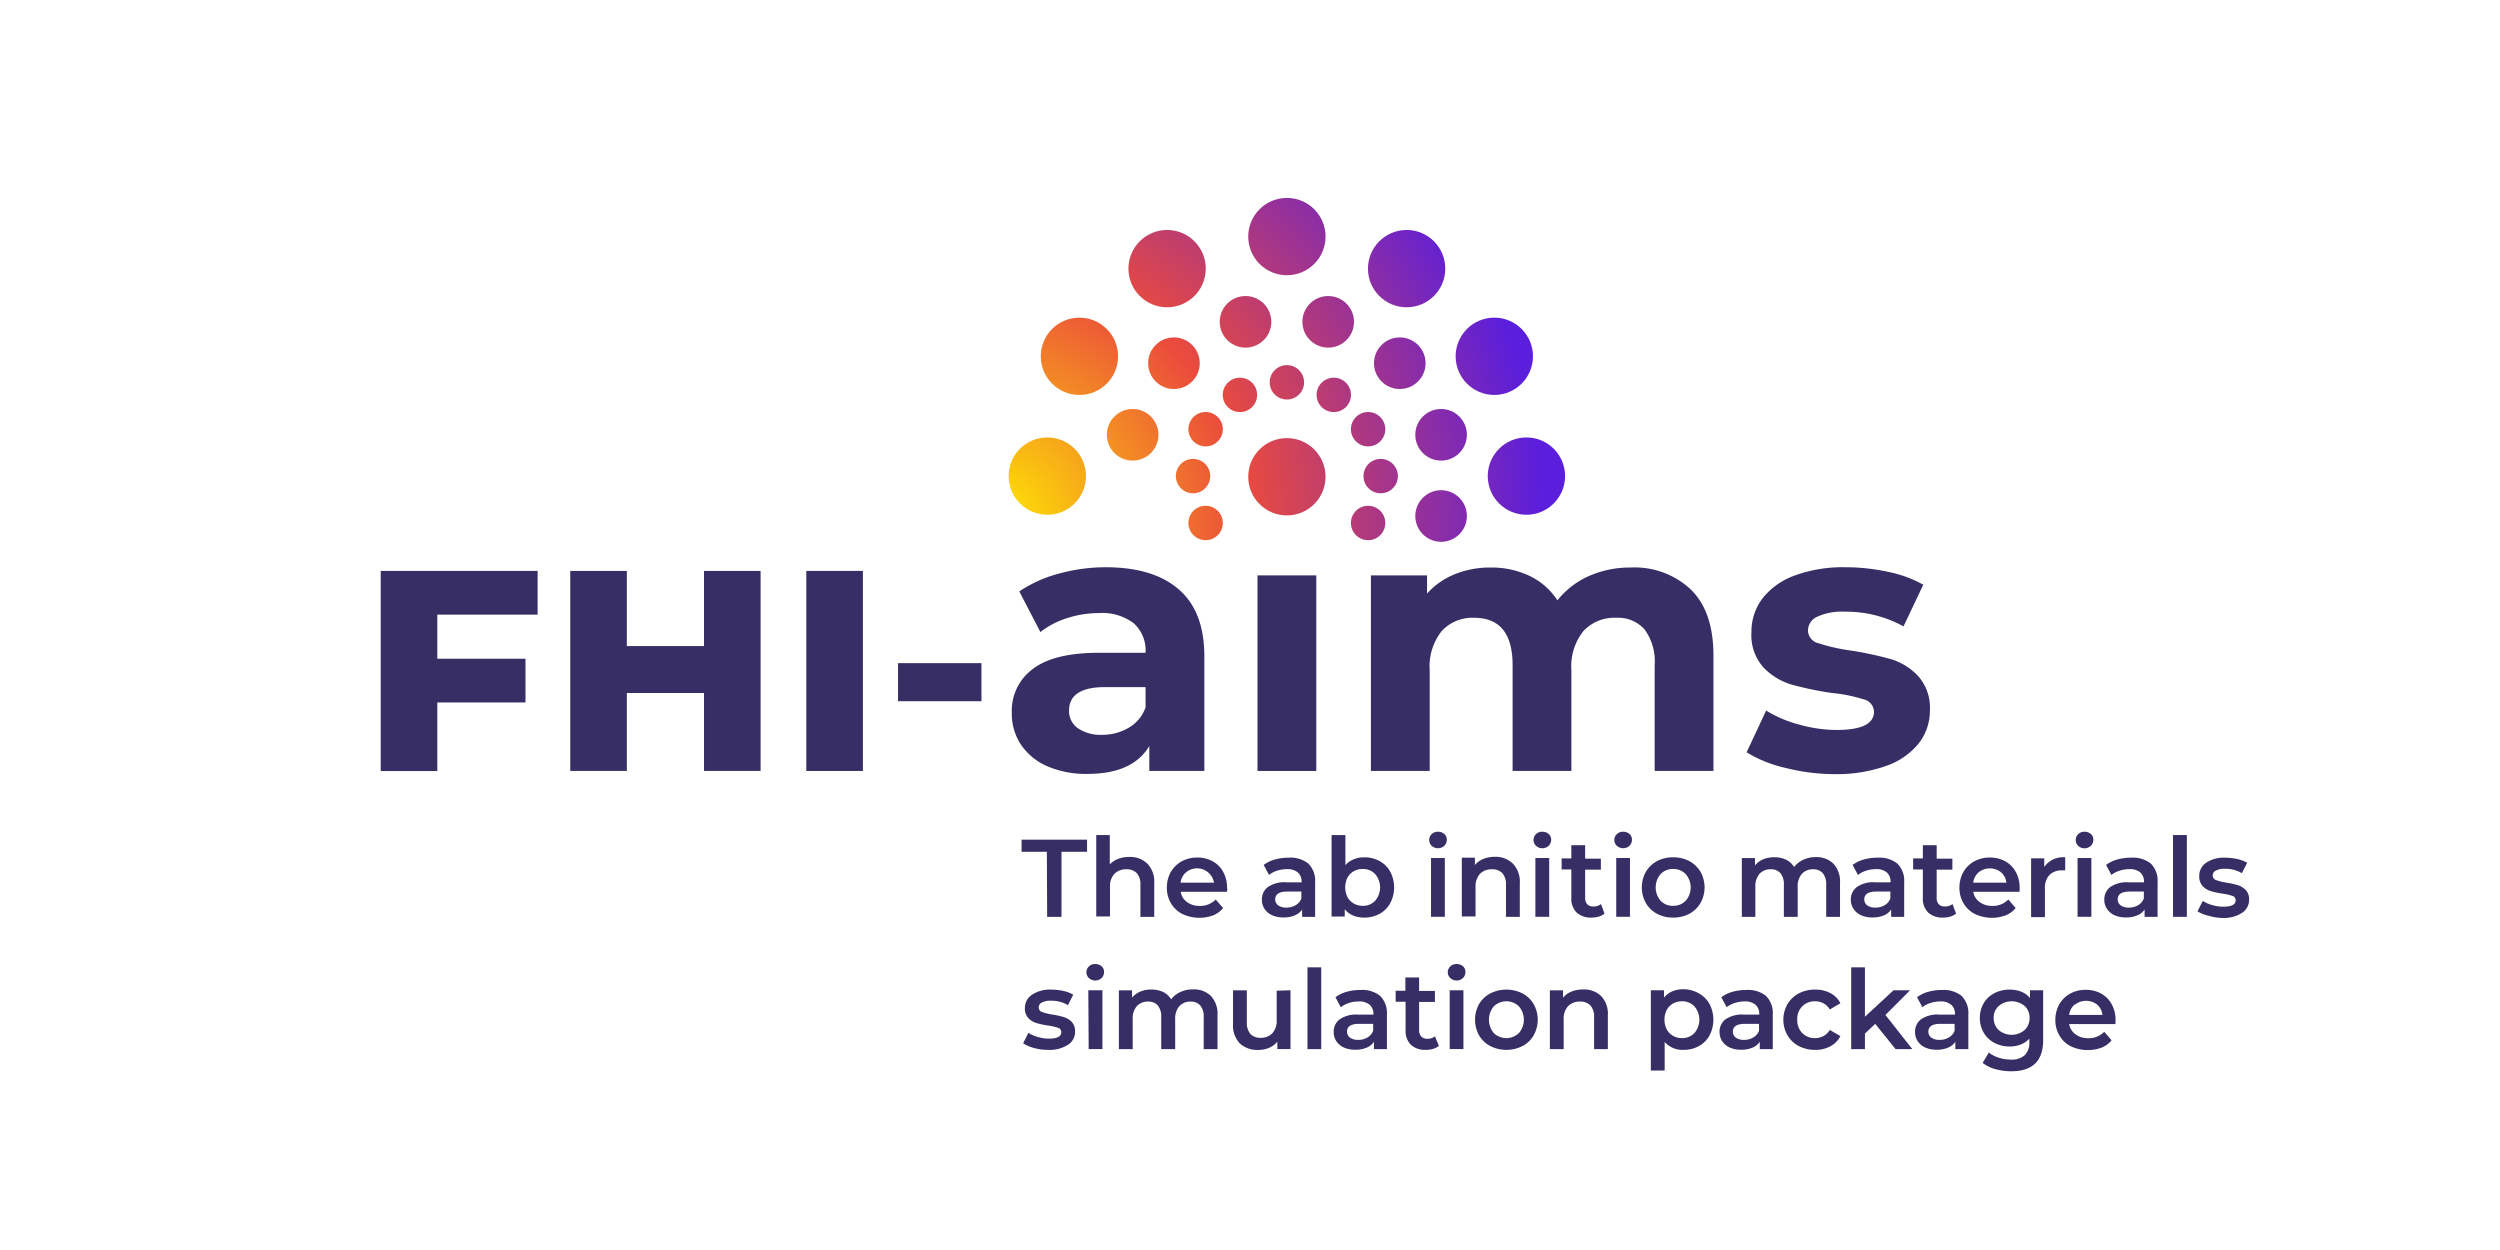 <svg id="Ebene_2" data-name="Ebene 2" xmlns="http://www.w3.org/2000/svg" xmlns:xlink="http://www.w3.org/1999/xlink" viewBox="0 0 340.16 170.08"><defs><style>.cls-1{fill:#382e66;}.cls-2{fill:url(#Unbenannter_Verlauf_491);}.cls-3{fill:url(#Unbenannter_Verlauf_491-21);}</style><radialGradient id="Unbenannter_Verlauf_491" cx="134.71" cy="71.36" r="75.26" gradientUnits="userSpaceOnUse"><stop offset="0" stop-color="#ffec00"/><stop offset="0.46" stop-color="#eb4b3c"/><stop offset="1" stop-color="#5a1edc"/></radialGradient><radialGradient id="Unbenannter_Verlauf_491-21" cx="134.71" cy="71.16" r="75.26" xlink:href="#Unbenannter_Verlauf_491"/></defs><path class="cls-1" d="M142.44,115.9H139v-1.65h8.91v1.65h-3.48v8.85h-1.95Z"/><path class="cls-1" d="M156.13,117.53a3.5,3.5,0,0,1,.92,2.63v4.59h-1.88V120.4a2.28,2.28,0,0,0-.49-1.59,1.85,1.85,0,0,0-1.41-.53,2.19,2.19,0,0,0-1.64.62,2.51,2.51,0,0,0-.6,1.8v4h-1.87V113.62H151v4a3,3,0,0,1,1.15-.76,4.08,4.08,0,0,1,1.52-.26A3.34,3.34,0,0,1,156.13,117.53Z"/><path class="cls-1" d="M166.93,121.34h-6.28a2.14,2.14,0,0,0,.86,1.4,2.78,2.78,0,0,0,1.73.52,2.93,2.93,0,0,0,2.18-.87l1,1.16a3.36,3.36,0,0,1-1.36,1,5.45,5.45,0,0,1-4.19-.19,3.73,3.73,0,0,1-1.55-1.47,4.06,4.06,0,0,1-.55-2.12,4.26,4.26,0,0,1,.53-2.11,3.84,3.84,0,0,1,1.48-1.46,4.31,4.31,0,0,1,2.13-.52,4.23,4.23,0,0,1,2.09.51,3.61,3.61,0,0,1,1.44,1.46,4.36,4.36,0,0,1,.52,2.17C167,120.92,167,121.1,166.93,121.34Zm-5.54-2.66a2.21,2.21,0,0,0-.76,1.42h4.55a2.34,2.34,0,0,0-3.79-1.42Z"/><path class="cls-1" d="M178,117.49a3.27,3.27,0,0,1,.94,2.56v4.7h-1.77v-1a2.16,2.16,0,0,1-1,.8,3.78,3.78,0,0,1-1.54.28,3.67,3.67,0,0,1-1.57-.31,2.48,2.48,0,0,1-1-.85,2.22,2.22,0,0,1-.36-1.24,2.09,2.09,0,0,1,.8-1.73,4,4,0,0,1,2.53-.65h2.07V120a1.63,1.63,0,0,0-.51-1.29,2.16,2.16,0,0,0-1.49-.45,4.35,4.35,0,0,0-1.33.21,3.29,3.29,0,0,0-1.1.58l-.73-1.36a4.53,4.53,0,0,1,1.51-.74,6.78,6.78,0,0,1,1.88-.25A3.9,3.9,0,0,1,178,117.49Zm-1.71,5.67a1.72,1.72,0,0,0,.78-.92v-.93h-1.94c-1.08,0-1.62.36-1.62,1.07a1,1,0,0,0,.41.81,1.84,1.84,0,0,0,1.12.3A2.36,2.36,0,0,0,176.28,123.16Z"/><path class="cls-1" d="M187.71,117.16a3.65,3.65,0,0,1,1.45,1.44,4.61,4.61,0,0,1,0,4.29,3.61,3.61,0,0,1-1.45,1.45,4.23,4.23,0,0,1-2.09.51,3.9,3.9,0,0,1-1.51-.28,2.92,2.92,0,0,1-1.14-.86v1h-1.79V113.62h1.88v4.09a3.08,3.08,0,0,1,1.13-.79,3.68,3.68,0,0,1,1.43-.27A4.23,4.23,0,0,1,187.71,117.16Zm-.6,5.4a2.79,2.79,0,0,0,0-3.63,2.25,2.25,0,0,0-1.7-.69,2.44,2.44,0,0,0-1.21.3,2.27,2.27,0,0,0-.86.88,3,3,0,0,0,0,2.64,2.27,2.27,0,0,0,.86.88,2.45,2.45,0,0,0,1.21.31A2.25,2.25,0,0,0,187.11,122.56Z"/><path class="cls-1" d="M194.8,115.09a1.11,1.11,0,0,1,0-1.6,1.19,1.19,0,0,1,.86-.32,1.24,1.24,0,0,1,.85.3,1,1,0,0,1,.35.78,1.16,1.16,0,0,1-.34.83,1.27,1.27,0,0,1-1.72,0Zm-.09,1.65h1.88v8h-1.88Z"/><path class="cls-1" d="M205.87,117.53a3.5,3.5,0,0,1,.92,2.63v4.59h-1.88V120.4a2.28,2.28,0,0,0-.49-1.59,1.85,1.85,0,0,0-1.41-.53,2.19,2.19,0,0,0-1.64.62,2.51,2.51,0,0,0-.6,1.8v4H198.9v-8h1.78v1a2.93,2.93,0,0,1,1.17-.84,4.21,4.21,0,0,1,1.59-.28A3.34,3.34,0,0,1,205.87,117.53Z"/><path class="cls-1" d="M209,115.09a1.11,1.11,0,0,1,0-1.6,1.19,1.19,0,0,1,.86-.32,1.24,1.24,0,0,1,.85.3,1,1,0,0,1,.35.78,1.16,1.16,0,0,1-.34.83,1.27,1.27,0,0,1-1.72,0Zm-.09,1.65h1.88v8h-1.88Z"/><path class="cls-1" d="M218.32,124.31a2.24,2.24,0,0,1-.8.41,3.66,3.66,0,0,1-1,.13,2.83,2.83,0,0,1-2-.69,2.66,2.66,0,0,1-.72-2V118.3h-1.32v-1.5h1.32V115h1.88v1.83h2.14v1.5h-2.14v3.81a1.27,1.27,0,0,0,.28.89,1.1,1.1,0,0,0,.83.31,1.65,1.65,0,0,0,1.05-.33Z"/><path class="cls-1" d="M220,115.09a1.09,1.09,0,0,1,0-1.6,1.17,1.17,0,0,1,.85-.32,1.27,1.27,0,0,1,.86.3,1,1,0,0,1,.34.78,1.12,1.12,0,0,1-.34.83,1.26,1.26,0,0,1-1.71,0Zm-.09,1.65h1.87v8h-1.87Z"/><path class="cls-1" d="M225.46,124.33a3.77,3.77,0,0,1-1.52-1.47,4.34,4.34,0,0,1,0-4.23,3.82,3.82,0,0,1,1.52-1.46,4.54,4.54,0,0,1,2.19-.52,4.62,4.62,0,0,1,2.21.52,3.88,3.88,0,0,1,1.52,1.46,4.34,4.34,0,0,1,0,4.23,3.84,3.84,0,0,1-1.52,1.47,4.62,4.62,0,0,1-2.21.52A4.54,4.54,0,0,1,225.46,124.33Zm3.9-1.77a2.76,2.76,0,0,0,0-3.63,2.29,2.29,0,0,0-1.71-.69,2.25,2.25,0,0,0-1.7.69,2.79,2.79,0,0,0,0,3.63,2.25,2.25,0,0,0,1.7.69A2.29,2.29,0,0,0,229.36,122.56Z"/><path class="cls-1" d="M249.47,117.52a3.59,3.59,0,0,1,.89,2.64v4.59h-1.88V120.4a2.38,2.38,0,0,0-.46-1.59,1.7,1.7,0,0,0-1.34-.53,2,2,0,0,0-1.51.62,2.55,2.55,0,0,0-.57,1.78v4.07h-1.88V120.4a2.38,2.38,0,0,0-.46-1.59,1.7,1.7,0,0,0-1.34-.53,2,2,0,0,0-1.52.62,2.57,2.57,0,0,0-.56,1.78v4.07H237v-8h1.79v1a2.91,2.91,0,0,1,1.12-.83,3.82,3.82,0,0,1,1.5-.28,3.69,3.69,0,0,1,1.6.33,2.6,2.6,0,0,1,1.1,1,3.3,3.3,0,0,1,1.28-1,4,4,0,0,1,1.72-.35A3.27,3.27,0,0,1,249.47,117.52Z"/><path class="cls-1" d="M258.15,117.49a3.27,3.27,0,0,1,.94,2.56v4.7h-1.77v-1a2.16,2.16,0,0,1-1,.8,3.78,3.78,0,0,1-1.54.28,3.71,3.71,0,0,1-1.58-.31,2.45,2.45,0,0,1-1-.85,2.23,2.23,0,0,1-.37-1.24,2.1,2.1,0,0,1,.81-1.73,3.92,3.92,0,0,1,2.52-.65h2.07V120a1.62,1.62,0,0,0-.5-1.29,2.16,2.16,0,0,0-1.49-.45,4.35,4.35,0,0,0-1.33.21,3.29,3.29,0,0,0-1.1.58l-.74-1.36a4.58,4.58,0,0,1,1.52-.74,6.7,6.7,0,0,1,1.87-.25A3.93,3.93,0,0,1,258.15,117.49Zm-1.71,5.67a1.71,1.71,0,0,0,.77-.92v-.93h-1.93c-1.08,0-1.62.36-1.62,1.07a1,1,0,0,0,.4.81,1.87,1.87,0,0,0,1.13.3A2.36,2.36,0,0,0,256.44,123.16Z"/><path class="cls-1" d="M266.15,124.31a2.16,2.16,0,0,1-.8.41,3.61,3.61,0,0,1-1,.13,2.83,2.83,0,0,1-2-.69,2.66,2.66,0,0,1-.72-2V118.3h-1.32v-1.5h1.32V115h1.88v1.83h2.14v1.5h-2.14v3.81a1.27,1.27,0,0,0,.28.89,1.1,1.1,0,0,0,.83.31,1.65,1.65,0,0,0,1.05-.33Z"/><path class="cls-1" d="M274.78,121.34h-6.29a2.15,2.15,0,0,0,.87,1.4,2.78,2.78,0,0,0,1.73.52,2.91,2.91,0,0,0,2.17-.87l1,1.16a3.39,3.39,0,0,1-1.37,1,5.42,5.42,0,0,1-4.18-.19,3.73,3.73,0,0,1-1.55-1.47,4.06,4.06,0,0,1-.55-2.12,4.26,4.26,0,0,1,.53-2.11,3.84,3.84,0,0,1,1.48-1.46,4.31,4.31,0,0,1,2.13-.52,4.23,4.23,0,0,1,2.09.51,3.61,3.61,0,0,1,1.44,1.46,4.36,4.36,0,0,1,.52,2.17C274.81,120.92,274.8,121.1,274.78,121.34Zm-5.54-2.66a2.21,2.21,0,0,0-.76,1.42H273a2.2,2.2,0,0,0-.73-1.41,2.44,2.44,0,0,0-3.05,0Z"/><path class="cls-1" d="M281,116.65v1.78a2.39,2.39,0,0,0-.44,0,2.28,2.28,0,0,0-1.71.63,2.56,2.56,0,0,0-.61,1.84v3.89h-1.88v-8h1.79v1.17A3.12,3.12,0,0,1,281,116.65Z"/><path class="cls-1" d="M282.77,115.09a1.11,1.11,0,0,1,0-1.6,1.19,1.19,0,0,1,.86-.32,1.24,1.24,0,0,1,.85.3,1,1,0,0,1,.35.78,1.12,1.12,0,0,1-.34.83,1.18,1.18,0,0,1-.86.34A1.2,1.2,0,0,1,282.77,115.09Zm-.09,1.65h1.88v8h-1.88Z"/><path class="cls-1" d="M292.64,117.49a3.3,3.3,0,0,1,.93,2.56v4.7H291.8v-1a2.11,2.11,0,0,1-1,.8,3.75,3.75,0,0,1-1.54.28,3.67,3.67,0,0,1-1.57-.31,2.39,2.39,0,0,1-1-.85,2.15,2.15,0,0,1-.37-1.24,2.12,2.12,0,0,1,.8-1.73,4,4,0,0,1,2.53-.65h2.07V120a1.66,1.66,0,0,0-.5-1.29,2.2,2.2,0,0,0-1.5-.45,4.24,4.24,0,0,0-1.32.21,3.25,3.25,0,0,0-1.11.58l-.73-1.36a4.53,4.53,0,0,1,1.51-.74,6.78,6.78,0,0,1,1.88-.25A3.94,3.94,0,0,1,292.64,117.49Zm-1.71,5.67a1.75,1.75,0,0,0,.77-.92v-.93h-1.94c-1.08,0-1.62.36-1.62,1.07a1,1,0,0,0,.41.81,1.84,1.84,0,0,0,1.12.3A2.42,2.42,0,0,0,290.93,123.16Z"/><path class="cls-1" d="M295.67,113.62h1.88v11.13h-1.88Z"/><path class="cls-1" d="M300.5,124.6A4.76,4.76,0,0,1,299,124l.72-1.42a4.44,4.44,0,0,0,1.3.57,5.17,5.17,0,0,0,1.49.22c1.12,0,1.68-.29,1.68-.88a.59.59,0,0,0-.43-.59,7.33,7.33,0,0,0-1.37-.31,10.87,10.87,0,0,1-1.61-.35,2.46,2.46,0,0,1-1.08-.68,1.9,1.9,0,0,1-.46-1.36,2.13,2.13,0,0,1,.95-1.82,4.3,4.3,0,0,1,2.57-.68,7.72,7.72,0,0,1,1.65.18,4.77,4.77,0,0,1,1.35.51l-.72,1.42a4.42,4.42,0,0,0-2.29-.6,2.46,2.46,0,0,0-1.25.25.72.72,0,0,0-.43.65.66.66,0,0,0,.46.64,7.48,7.48,0,0,0,1.41.35,11,11,0,0,1,1.58.35,2.5,2.5,0,0,1,1.06.66,1.86,1.86,0,0,1,.44,1.32,2.09,2.09,0,0,1-1,1.8,4.58,4.58,0,0,1-2.65.67A7.2,7.2,0,0,1,300.5,124.6Z"/><path class="cls-1" d="M140.7,142.6a4.82,4.82,0,0,1-1.49-.65l.72-1.42a4.44,4.44,0,0,0,1.3.57,5.17,5.17,0,0,0,1.49.22c1.12,0,1.68-.29,1.68-.88a.59.59,0,0,0-.43-.59,7.33,7.33,0,0,0-1.37-.31,10.87,10.87,0,0,1-1.61-.35,2.46,2.46,0,0,1-1.08-.68,1.9,1.9,0,0,1-.46-1.36,2.13,2.13,0,0,1,1-1.82,4.33,4.33,0,0,1,2.58-.68,7.72,7.72,0,0,1,1.65.18,4.77,4.77,0,0,1,1.35.51l-.72,1.42a4.46,4.46,0,0,0-2.3-.6,2.46,2.46,0,0,0-1.25.25.72.72,0,0,0-.43.65.66.66,0,0,0,.46.64,7.63,7.63,0,0,0,1.42.35,10.78,10.78,0,0,1,1.57.35,2.5,2.5,0,0,1,1.06.66,1.86,1.86,0,0,1,.44,1.32,2.08,2.08,0,0,1-1,1.8,4.62,4.62,0,0,1-2.66.67A7.13,7.13,0,0,1,140.7,142.6Z"/><path class="cls-1" d="M148.17,133.09a1.09,1.09,0,0,1,0-1.6,1.17,1.17,0,0,1,.85-.32,1.27,1.27,0,0,1,.86.3,1,1,0,0,1,.34.78,1.12,1.12,0,0,1-.34.83,1.26,1.26,0,0,1-1.71,0Zm-.09,1.65H150v8h-1.87Z"/><path class="cls-1" d="M164.77,135.52a3.59,3.59,0,0,1,.89,2.64v4.59h-1.88V138.4a2.38,2.38,0,0,0-.46-1.59,1.7,1.7,0,0,0-1.34-.53,2,2,0,0,0-1.51.62,2.55,2.55,0,0,0-.57,1.78v4.07H158V138.4a2.38,2.38,0,0,0-.46-1.59,1.7,1.7,0,0,0-1.34-.53,2,2,0,0,0-1.52.62,2.52,2.52,0,0,0-.56,1.78v4.07h-1.88v-8h1.79v1a2.91,2.91,0,0,1,1.12-.83,3.82,3.82,0,0,1,1.5-.28,3.72,3.72,0,0,1,1.6.33,2.65,2.65,0,0,1,1.1,1,3.3,3.3,0,0,1,1.28-1,4,4,0,0,1,1.72-.35A3.27,3.27,0,0,1,164.77,135.52Z"/><path class="cls-1" d="M175.59,134.74v8H173.8v-1a3,3,0,0,1-1.12.83,3.73,3.73,0,0,1-1.46.29,3.52,3.52,0,0,1-2.53-.89,3.55,3.55,0,0,1-.92-2.65v-4.57h1.88v4.32a2.35,2.35,0,0,0,.48,1.61,1.82,1.82,0,0,0,1.39.53,2.13,2.13,0,0,0,1.6-.62,2.52,2.52,0,0,0,.59-1.79v-4Z"/><path class="cls-1" d="M177.9,131.62h1.87v11.13H177.9Z"/><path class="cls-1" d="M187.77,135.49a3.27,3.27,0,0,1,.94,2.56v4.7h-1.77v-1a2.16,2.16,0,0,1-1,.8,3.78,3.78,0,0,1-1.54.28,3.67,3.67,0,0,1-1.57-.31,2.48,2.48,0,0,1-1-.85,2.22,2.22,0,0,1-.36-1.24,2.09,2.09,0,0,1,.8-1.73,4,4,0,0,1,2.53-.65h2.07V138a1.63,1.63,0,0,0-.51-1.29,2.16,2.16,0,0,0-1.49-.45,4.35,4.35,0,0,0-1.33.21,3.29,3.29,0,0,0-1.1.58l-.73-1.36a4.53,4.53,0,0,1,1.51-.74,6.78,6.78,0,0,1,1.88-.25A3.9,3.9,0,0,1,187.77,135.49Zm-1.71,5.67a1.72,1.72,0,0,0,.78-.92v-.93H184.9c-1.08,0-1.62.36-1.62,1.07a1,1,0,0,0,.41.81,1.84,1.84,0,0,0,1.12.3A2.36,2.36,0,0,0,186.06,141.16Z"/><path class="cls-1" d="M195.78,142.31a2.21,2.21,0,0,1-.81.41,3.54,3.54,0,0,1-1,.13,2.83,2.83,0,0,1-2-.69,2.66,2.66,0,0,1-.72-2V136.3H189.9v-1.5h1.32V133h1.87v1.83h2.15v1.5h-2.15v3.81a1.27,1.27,0,0,0,.29.89,1.08,1.08,0,0,0,.82.31,1.65,1.65,0,0,0,1.05-.33Z"/><path class="cls-1" d="M197.34,133.09a1.09,1.09,0,0,1,0-1.6,1.17,1.17,0,0,1,.85-.32,1.27,1.27,0,0,1,.86.3,1,1,0,0,1,.34.78,1.12,1.12,0,0,1-.34.83,1.26,1.26,0,0,1-1.71,0Zm-.09,1.65h1.87v8h-1.87Z"/><path class="cls-1" d="M202.77,142.33a3.86,3.86,0,0,1-1.53-1.47,4.41,4.41,0,0,1,0-4.23,3.91,3.91,0,0,1,1.53-1.46,4.89,4.89,0,0,1,4.39,0,3.82,3.82,0,0,1,1.52,1.46,4.34,4.34,0,0,1,0,4.23,3.77,3.77,0,0,1-1.52,1.47,4.89,4.89,0,0,1-4.39,0Zm3.9-1.77a2.79,2.79,0,0,0,0-3.63,2.46,2.46,0,0,0-3.42,0,2.83,2.83,0,0,0,0,3.63,2.46,2.46,0,0,0,3.42,0Z"/><path class="cls-1" d="M217.86,135.53a3.5,3.5,0,0,1,.91,2.63v4.59H216.9V138.4a2.28,2.28,0,0,0-.5-1.59,1.85,1.85,0,0,0-1.41-.53,2.17,2.17,0,0,0-1.63.62,2.51,2.51,0,0,0-.6,1.8v4.05h-1.88v-8h1.79v1a2.93,2.93,0,0,1,1.17-.84,4.21,4.21,0,0,1,1.59-.28A3.34,3.34,0,0,1,217.86,135.53Z"/><path class="cls-1" d="M231.15,135.16a3.65,3.65,0,0,1,1.45,1.44,4.61,4.61,0,0,1,0,4.29,3.61,3.61,0,0,1-1.45,1.45,4.23,4.23,0,0,1-2.09.51,3.22,3.22,0,0,1-2.56-1.08v3.89h-1.88V134.74h1.79v1a2.92,2.92,0,0,1,1.14-.86,3.9,3.9,0,0,1,1.51-.28A4.23,4.23,0,0,1,231.15,135.16Zm-.6,5.4a2.79,2.79,0,0,0,0-3.63,2.25,2.25,0,0,0-1.7-.69,2.44,2.44,0,0,0-1.21.3,2.27,2.27,0,0,0-.86.88,3,3,0,0,0,0,2.64,2.27,2.27,0,0,0,.86.88,2.45,2.45,0,0,0,1.21.31A2.25,2.25,0,0,0,230.55,140.56Z"/><path class="cls-1" d="M240.27,135.49a3.27,3.27,0,0,1,.94,2.56v4.7h-1.77v-1a2.16,2.16,0,0,1-1,.8,3.78,3.78,0,0,1-1.54.28,3.67,3.67,0,0,1-1.57-.31,2.48,2.48,0,0,1-1-.85,2.22,2.22,0,0,1-.36-1.24,2.09,2.09,0,0,1,.8-1.73,4,4,0,0,1,2.53-.65h2.07V138a1.63,1.63,0,0,0-.51-1.29,2.16,2.16,0,0,0-1.49-.45,4.35,4.35,0,0,0-1.33.21,3.29,3.29,0,0,0-1.1.58l-.73-1.36a4.53,4.53,0,0,1,1.51-.74,6.78,6.78,0,0,1,1.88-.25A3.92,3.92,0,0,1,240.27,135.49Zm-1.71,5.67a1.72,1.72,0,0,0,.78-.92v-.93H237.4c-1.08,0-1.62.36-1.62,1.07a1,1,0,0,0,.41.81,1.84,1.84,0,0,0,1.12.3A2.36,2.36,0,0,0,238.56,141.16Z"/><path class="cls-1" d="M244.75,142.33a3.83,3.83,0,0,1-1.54-1.47,4.27,4.27,0,0,1,0-4.23,3.91,3.91,0,0,1,1.53-1.46,4.73,4.73,0,0,1,2.25-.52,4.28,4.28,0,0,1,2.07.48,3.11,3.11,0,0,1,1.35,1.38l-1.44.84a2.33,2.33,0,0,0-.87-.84,2.39,2.39,0,0,0-1.13-.27,2.35,2.35,0,0,0-1.74.68,2.43,2.43,0,0,0-.69,1.82,2.47,2.47,0,0,0,.68,1.82,2.37,2.37,0,0,0,1.75.69,2.39,2.39,0,0,0,1.13-.28,2.3,2.3,0,0,0,.87-.83l1.44.84a3.23,3.23,0,0,1-1.36,1.38,4.18,4.18,0,0,1-2.06.49A4.71,4.71,0,0,1,244.75,142.33Z"/><path class="cls-1" d="M255.15,139.31l-1.4,1.32v2.12h-1.87V131.62h1.87v6.72l3.89-3.6h2.25l-3.35,3.36,3.66,4.65h-2.28Z"/><path class="cls-1" d="M266.88,135.49a3.27,3.27,0,0,1,.94,2.56v4.7h-1.77v-1a2.16,2.16,0,0,1-1,.8,3.78,3.78,0,0,1-1.54.28,3.74,3.74,0,0,1-1.58-.31,2.51,2.51,0,0,1-1-.85,2.22,2.22,0,0,1-.36-1.24,2.09,2.09,0,0,1,.8-1.73,3.93,3.93,0,0,1,2.53-.65H266V138a1.63,1.63,0,0,0-.51-1.29,2.16,2.16,0,0,0-1.49-.45,4.35,4.35,0,0,0-1.33.21,3.29,3.29,0,0,0-1.1.58l-.73-1.36a4.44,4.44,0,0,1,1.51-.74,6.78,6.78,0,0,1,1.88-.25A3.92,3.92,0,0,1,266.88,135.49Zm-1.71,5.67a1.72,1.72,0,0,0,.78-.92v-.93H264c-1.08,0-1.62.36-1.62,1.07a1,1,0,0,0,.41.81,1.84,1.84,0,0,0,1.12.3A2.36,2.36,0,0,0,265.17,141.16Z"/><path class="cls-1" d="M278,134.74v6.79q0,4.23-4.33,4.23a8.21,8.21,0,0,1-2.19-.29,4.81,4.81,0,0,1-1.71-.85l.84-1.41a4.18,4.18,0,0,0,1.33.7,5.39,5.39,0,0,0,1.63.26,2.67,2.67,0,0,0,1.93-.6,2.41,2.41,0,0,0,.62-1.83v-.42a3.09,3.09,0,0,1-1.17.8,4.13,4.13,0,0,1-1.51.27,4.42,4.42,0,0,1-2.07-.49,3.68,3.68,0,0,1-1.45-1.37,4.07,4.07,0,0,1,0-4.05,3.63,3.63,0,0,1,1.45-1.35,4.42,4.42,0,0,1,2.07-.48,4.27,4.27,0,0,1,1.58.28,2.94,2.94,0,0,1,1.19.87v-1.06Zm-2.53,5.42a2.19,2.19,0,0,0,.68-1.66,2.13,2.13,0,0,0-.68-1.63,2.76,2.76,0,0,0-3.51,0,2.1,2.1,0,0,0-.69,1.63,2.17,2.17,0,0,0,.69,1.66,2.73,2.73,0,0,0,3.51,0Z"/><path class="cls-1" d="M287.83,139.34h-6.29a2.15,2.15,0,0,0,.87,1.4,2.78,2.78,0,0,0,1.73.52,2.91,2.91,0,0,0,2.17-.87l1,1.16a3.39,3.39,0,0,1-1.37,1,5.42,5.42,0,0,1-4.18-.19,3.73,3.73,0,0,1-1.55-1.47,4.06,4.06,0,0,1-.55-2.12,4.26,4.26,0,0,1,.53-2.11,3.84,3.84,0,0,1,1.48-1.46,4.31,4.31,0,0,1,2.13-.52,4.23,4.23,0,0,1,2.09.51,3.61,3.61,0,0,1,1.44,1.46,4.36,4.36,0,0,1,.52,2.17C287.86,138.92,287.85,139.1,287.83,139.34Zm-5.54-2.66a2.21,2.21,0,0,0-.76,1.42h4.54a2.2,2.2,0,0,0-.73-1.41,2.44,2.44,0,0,0-3,0Z"/><path class="cls-1" d="M160.43,80.23q3.44,3,3.44,9.1V104.9h-7.49v-3.4q-2.25,3.8-8.41,3.8a13.21,13.21,0,0,1-5.51-1.06,8.29,8.29,0,0,1-3.56-2.94A7.62,7.62,0,0,1,137.67,97a7.06,7.06,0,0,1,2.89-6c1.93-1.46,4.92-2.18,8.95-2.18h6.36a5,5,0,0,0-1.59-4,7.06,7.06,0,0,0-4.77-1.4,14,14,0,0,0-4.33.69A11.32,11.32,0,0,0,141.56,86l-2.87-5.53a17.82,17.82,0,0,1,5.41-2.43,24.35,24.35,0,0,1,6.49-.86Q157,77.22,160.43,80.23ZM153.61,99a5.13,5.13,0,0,0,2.26-2.76V93.49h-5.49c-3.28,0-4.92,1.07-4.92,3.19a2.82,2.82,0,0,0,1.21,2.41,5.46,5.46,0,0,0,3.3.89A7,7,0,0,0,153.61,99Z"/><path class="cls-1" d="M171.1,78.29h8V104.9h-8Z"/><path class="cls-1" d="M230.08,80.23q3.06,3,3.06,9V104.9h-8V90.5a7.36,7.36,0,0,0-1.36-4.84,4.8,4.8,0,0,0-3.87-1.6,5.73,5.73,0,0,0-4.46,1.8,7.67,7.67,0,0,0-1.64,5.35V104.9h-8V90.5c0-4.29-1.75-6.44-5.23-6.44a5.66,5.66,0,0,0-4.41,1.8,7.71,7.71,0,0,0-1.64,5.35V104.9h-8V78.29h7.64v2.47a10.22,10.22,0,0,1,3.77-2.63,12.78,12.78,0,0,1,4.89-.91,12,12,0,0,1,5.29,1.14,9.36,9.36,0,0,1,3.79,3.32,11.39,11.39,0,0,1,4.28-3.3,13.79,13.79,0,0,1,5.67-1.16A11.17,11.17,0,0,1,230.08,80.23Z"/><path class="cls-1" d="M242.88,104.47a17.46,17.46,0,0,1-5.23-2.11l2.66-5.68a16.5,16.5,0,0,0,4.46,1.9,18.93,18.93,0,0,0,5.13.74q5.08,0,5.08-2.48a1.77,1.77,0,0,0-1.39-1.68,20.77,20.77,0,0,0-4.25-.86,43.31,43.31,0,0,1-5.59-1.16,8.68,8.68,0,0,1-3.82-2.34A6.55,6.55,0,0,1,238.31,86a7.46,7.46,0,0,1,1.51-4.59,9.87,9.87,0,0,1,4.42-3.12,19.08,19.08,0,0,1,6.84-1.11,27.29,27.29,0,0,1,5.82.63,16.35,16.35,0,0,1,4.79,1.75L259,85.23a16.1,16.1,0,0,0-7.95-2,8.11,8.11,0,0,0-3.85.71A2.09,2.09,0,0,0,246,85.74a1.81,1.81,0,0,0,1.39,1.77,25,25,0,0,0,4.41,1,47.69,47.69,0,0,1,5.53,1.19A8.37,8.37,0,0,1,261,92a6.49,6.49,0,0,1,1.59,4.66,7.18,7.18,0,0,1-1.54,4.51,9.85,9.85,0,0,1-4.49,3.07,20.08,20.08,0,0,1-7,1.09A27.37,27.37,0,0,1,242.88,104.47Z"/><path class="cls-1" d="M59.5,83.63v6h12v5.95h-12v9.33H51.8V77.68H73.15v5.95Z"/><path class="cls-1" d="M103.49,77.68V104.9h-7.7V94.29H85.29V104.9h-7.7V77.68h7.7V87.91h10.5V77.68Z"/><path class="cls-1" d="M109.71,77.68h7.7V104.9h-7.7Z"/><path class="cls-1" d="M122.19,90.23h11.35v5.18H122.19Z"/><circle class="cls-2" cx="175.1" cy="32.19" r="5.26"/><circle class="cls-2" cx="175.1" cy="64.87" r="5.26"/><circle class="cls-2" cx="158.8" cy="36.55" r="5.26"/><circle class="cls-2" cx="146.87" cy="48.48" r="5.26"/><circle class="cls-2" cx="142.5" cy="64.78" r="5.26"/><circle class="cls-2" cx="207.69" cy="64.78" r="5.26"/><circle class="cls-2" cx="203.32" cy="48.48" r="5.26"/><circle class="cls-2" cx="191.39" cy="36.55" r="5.26"/><circle class="cls-2" cx="169.47" cy="43.79" r="3.51"/><circle class="cls-2" cx="175.1" cy="52.02" r="2.34"/><circle class="cls-2" cx="168.71" cy="53.73" r="2.34"/><circle class="cls-2" cx="164.04" cy="58.4" r="2.34"/><circle class="cls-2" cx="186.15" cy="71.16" r="2.34"/><circle class="cls-2" cx="162.33" cy="64.78" r="2.34"/><circle class="cls-2" cx="187.86" cy="64.78" r="2.34"/><circle class="cls-2" cx="164.04" cy="71.16" r="2.34"/><circle class="cls-2" cx="186.15" cy="58.4" r="2.34"/><circle class="cls-2" cx="181.48" cy="53.73" r="2.34"/><circle class="cls-2" cx="159.73" cy="49.42" r="3.51"/><circle class="cls-2" cx="154.11" cy="59.16" r="3.51"/><circle class="cls-3" cx="196.08" cy="70.21" r="3.51"/><circle class="cls-3" cx="154.11" cy="70.21" r="3.51"/><circle class="cls-2" cx="196.08" cy="59.16" r="3.51"/><circle class="cls-2" cx="190.46" cy="49.42" r="3.51"/><circle class="cls-2" cx="180.72" cy="43.79" r="3.51"/></svg>
